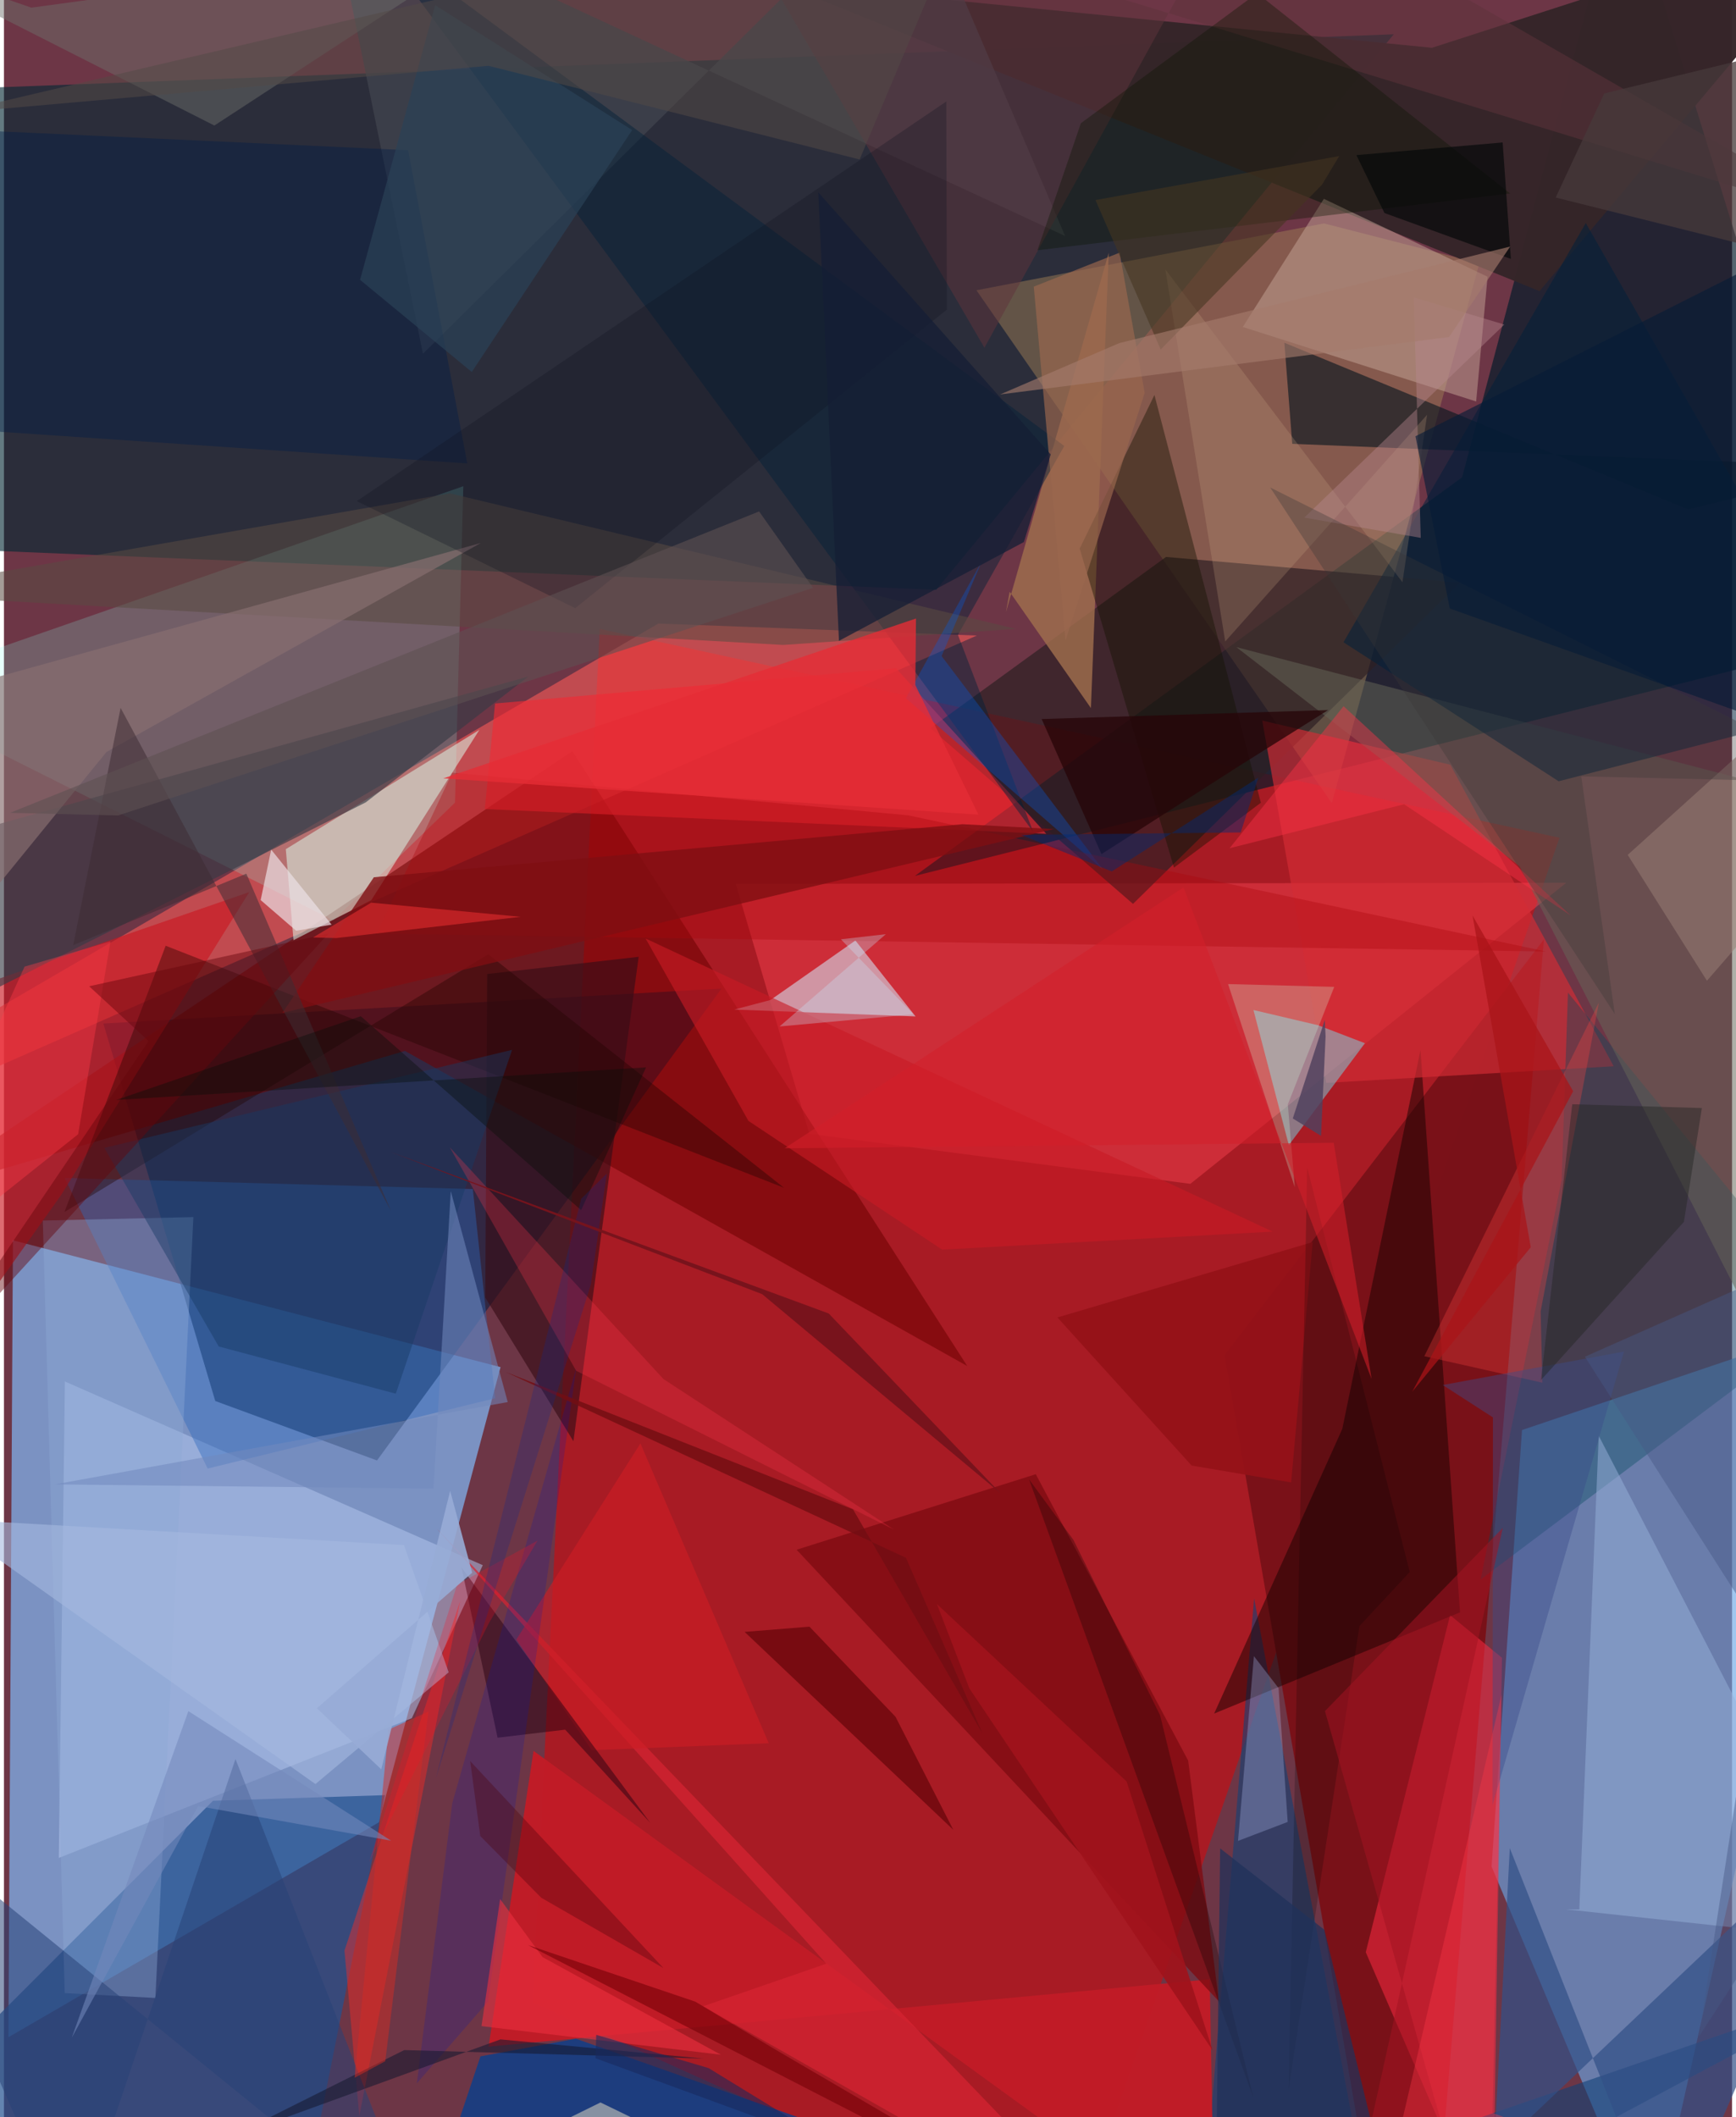<svg xmlns="http://www.w3.org/2000/svg" width="228" height="278" viewBox="0 0 836 1024"><path fill="#6d3646" d="M0 0h836v1024H0z"/><path fill="#82befd" fill-opacity=".675" d="M4.34 599.89l235.893 61.341-58.89 220.177L2.161 985.34z"/><path fill="#ca0c10" fill-opacity=".627" d="M288.214 304.174l464.334 101.02L515.633 1086 255.645 968.407z"/><path fill="#68a5e4" fill-opacity=".635" d="M734.387 691.657l-14.716 211.155L796.744 1086 898 636.357z"/><path fill="#032733" fill-opacity=".616" d="M-62 44.49l48.169 221.545 464.828 19.244L672.36 16.576z"/><path fill="#021a29" fill-opacity=".675" d="M783.185-62L705.41 230.86 440.704 423.641 898 308.8z"/><path fill="#001b40" fill-opacity=".541" d="M102.217 677.612l78.258 28.757 166.66-228.241L48.08 495.045z"/><path fill="#fd5a58" fill-opacity=".58" d="M470.648 307.389L-62 541.813v-19.705l378.588-220.515z"/><path fill="#7a1119" fill-opacity=".996" d="M697.121 1026.344L665.13 1086l-74.596-430.54L744.975 454.4z"/><path fill="#23518f" fill-opacity=".706" d="M101.118 870.97l83.245-2.724L140.88 1086-62 1034.176z"/><path fill="#a18056" fill-opacity=".482" d="M642.393 388.465L470.462 140.392l168.148-32.325 75.137 19.262z"/><path fill="#fe4652" fill-opacity=".439" d="M573.934 572.584l181.908-145.627-401.833.564 35.624 120.844z"/><path fill="#8fe" fill-opacity=".2" d="M222.22 235.17l-4.011 153.044-58.811 56.92L-62 334.08z"/><path fill="#6d0000" fill-opacity=".545" d="M-45.434 578.5l239.418-70.204L466.018 660.71 274.961 363.3z"/><path fill="#352528" fill-opacity=".973" d="M742.866 140.807L898-43.766 690.833 23.11 375.074-8.17z"/><path fill="#b4c7ed" fill-opacity=".518" d="M29.481 668.171l202.162 88.852-34.33 74.009L26.54 898.61z"/><path fill="#2d1f23" fill-opacity=".694" d="M704.374 281.794l-142.21-12.414-113.984 82.856 98.028 84.934z"/><path fill="#f92a40" fill-opacity=".545" d="M724.702 801.819L699.606 781.2l-40.803 163.026L720.14 1086z"/><path fill="#124278" fill-opacity=".596" d="M579.983 1070.399L898 960.926 663.785 1086l-58.992-312.955z"/><path fill="#daf6e8" fill-opacity=".545" d="M136.349 410.715l93.629-57.682L177.68 435.4l-37.6 19.347z"/><path fill="#2c69bb" fill-opacity=".416" d="M29.35 569.738l69.197 140.546 139.1-34.007-10.826-101.172z"/><path fill="#d2e8f8" fill-opacity=".557" d="M411.907 454.892l-41.064 28.764-17.551 4.636 87.72 3.326z"/><path fill="#170000" fill-opacity=".498" d="M647.447 691.124l37.827-183.19 19.125 271.904-118.936 48.949z"/><path fill="#d22b34" fill-opacity=".675" d="M608.725 348.507l90.983 21.367 79.05 145.844-139.111 8.031z"/><path fill="#c01c27" fill-opacity=".988" d="M583.308 957.31l-348.866 32.565 21.755-143.03L585.707 1086z"/><path fill="#ca1822" fill-opacity=".639" d="M-62 493.982v210.082l89.691-126.142 90.963-146.444z"/><path fill="#004192" fill-opacity=".733" d="M276.7 986.056l-46.19 8.535L199.908 1086h359.636z"/><path fill="#00485d" fill-opacity=".361" d="M714.373 763.93l169.912-127.66-127.674-156.196-3.028 90.618z"/><path fill="#6dedfe" fill-opacity=".439" d="M635.784 495.886l-31.32-7.38 17.119 65.348 36.825-49.29z"/><path fill="#f02a34" fill-opacity=".643" d="M504.254 403.303L232.63 391.306l4.948-51.049 193.968-17.054z"/><path fill="#0c1820" fill-opacity=".639" d="M898 225.804l-274.76-11.13-3.816-48.892 195.378 80.634z"/><path fill="#c5a698" fill-opacity=".498" d="M712.211 194.177l5.513-60.329-79.198-37.676-39.211 61.964z"/><path fill="#7f0c12" fill-opacity=".8" d="M587.778 968.022l-14.894-116.49-73.723-138.511-115.704 36.527z"/><path fill="#363945" fill-opacity=".631" d="M-24.43 488.486L-62 415.133 253.732 327.2l-78.713 60.884z"/><path fill="#40434d" fill-opacity=".78" d="M202.695 171.097l-45.36-222.201 356.028 165.262L438.075-62z"/><path fill="#97b0d9" fill-opacity=".506" d="M898 938.892l-142.406-15.423 6.518.045 9.389-229.09z"/><path fill="#9f6e4d" fill-opacity=".816" d="M486.527 286.206l39.313 56.27 8.616-220.198-49.72 173.794z"/><path fill="#370d16" fill-opacity=".643" d="M233.764 471.092l73.29-8.317-31.567 234.294-42.639-69.497z"/><path fill="#656457" fill-opacity=".518" d="M596.179 312.987L898 391.664l-50.552 250.849-114.184-223.52z"/><path fill="#022039" fill-opacity=".451" d="M176.694-32.82l321.198 435.11-36.374-95.238 51.427-91.356z"/><path fill="#00203b" fill-opacity=".533" d="M898 340.315l-145.892 37.557-104.084-67.225 117.213-202.781z"/><path fill="#335086" fill-opacity=".714" d="M720.833 1040.841l7.647-146.975L804.496 1086l92.848-212.57z"/><path fill="#131200" fill-opacity=".42" d="M566.01 419.636l42.048-31.376-51.492-197.216-36.148 74.275z"/><path fill="#fe2821" fill-opacity=".424" d="M168.518 1040.706l8.995 45.294-12.783-142.553 55.961-169.086z"/><path fill="#ff4540" fill-opacity=".298" d="M743.41 634.263l28.175-149.389-84.449 171.07 57.108 12.83z"/><path fill="#8da7d5" fill-opacity=".4" d="M29.405 963.987l-10.608-373.64 72.846-1.689-18.38 377.689z"/><path fill="#001d46" fill-opacity=".4" d="M224.133 224.145L195.507 72.65-52.98 61.198l24.115 145.812z"/><path fill="#5a4b43" fill-opacity=".549" d="M377 311.94l-439-24.8 277.743-48.518 273.812 65.547z"/><path fill="#230400" fill-opacity=".392" d="M29.273 586.192l48.966-128.765 299.148 117.068-143.095-112.968z"/><path fill="#ece1e5" fill-opacity=".69" d="M129.283 410.945l29.233 36.274-17.15 2.962-17.178-14.844z"/><path fill="#005ce6" fill-opacity=".314" d="M453.604 317.328l19.295-45.536-36.587 65.896 95.39 82.95z"/><path fill="#5f343c" fill-opacity=".51" d="M898 108.89L601.017-62l-126.69 230.176L340.282-62z"/><path fill="#d72433" fill-opacity=".698" d="M209.474 739.426L542.082 1086 338.268 970.35l59.552-20.558z"/><path fill="#091500" fill-opacity=".353" d="M499.957 121.039l21.035-61.435L606.239-3.31l122.389 96.883z"/><path fill="#ab060c" fill-opacity=".353" d="M437.394 394.338l308.612 65.868-565.665-8.637 36.529-77.863z"/><path fill="#6d706c" fill-opacity=".467" d="M101.787 60.72l133.521-87.196L13.258 3.7-62-22.32z"/><path fill="#570004" fill-opacity=".596" d="M389.69 786.765l41.626 43.584 27.954 54.67-100.965-95.736z"/><path fill="#c71a24" fill-opacity=".616" d="M310.407 453.929l303.375 141.77-159.932 8.708-93.685-62.262z"/><path fill="#d0a988" fill-opacity=".224" d="M688.466 200.611l-11.91 81.005L561.85 130.3l28.958 179.974z"/><path fill="#886f71" fill-opacity=".667" d="M-53.53 341.388L-62 500.771 49.588 363.709l181.097-101.082z"/><path fill="#183b65" fill-opacity=".451" d="M103.887 651.245l-55.363-96.057 197.288-47.414-56.249 166.31z"/><path fill="#cc1d24" fill-opacity=".647" d="M369.974 843.135l-85.648 3.38-36.47-53.501 60.053-94.909z"/><path fill="#270011" fill-opacity=".494" d="M221.374 758.169l91.27 123.474-41.14-45.074-32.708 3.898z"/><path fill="#7189bd" fill-opacity=".549" d="M216.155 576.094l27.55 102.034L24.56 717.944l183.246 2.06z"/><path fill="#9a674e" fill-opacity=".682" d="M539.734 122.2l12.107 67.813-38.297 119.793-15.347-171.175z"/><path fill="#997e74" fill-opacity=".533" d="M823.855 474.357l-38.33-60.88L898 311.897v76.937z"/><path fill="#284377" fill-opacity=".533" d="M-62 869.714L204.237 1086l-92.234-235.237L32.676 1086z"/><path fill="#d1ffdc" fill-opacity=".255" d="M624.476 574.21l-3.383-40.064 22.46-56.833-51.363-1.357z"/><path fill="#bac9fb" fill-opacity=".282" d="M596.998 890.379l7.697-89.353 11.918 15.445 4.417 64.741z"/><path fill="#e52d35" fill-opacity=".792" d="M471.432 394.029L212.52 376.46l228.7-77.319-.324 32.177z"/><path fill="#fd3347" fill-opacity=".427" d="M677.338 388.998l80.704 53.88-109.97-101.313-55.143 68.685z"/><path fill="#7f0f12" fill-opacity=".788" d="M463.752 398.633l-284.806 25.661-44.227 65.593 373.187-88.895z"/><path fill="#3b4c8a" fill-opacity=".427" d="M720.328 685.553l-24.281-15.676 87.7-16.19-63.622 219.42z"/><path fill="#111220" fill-opacity=".286" d="M170.682 242.38l105.683 51.773L456.154 149.75l-.273-100.67z"/><path fill="#3d2c33" fill-opacity=".529" d="M56.431 342.37L33.493 457.145l83.765-34.591 70.016 163.223z"/><path fill="#f1e6c6" fill-opacity=".494" d="M349.518 1063.255L431.18 1086l-142.598-69.116-136.5 67.241z"/><path fill="#fe374f" fill-opacity=".263" d="M430.558 739.798l-111.484-72.776L215.672 554.9 276.8 662.98z"/><path fill="#a6b9e0" fill-opacity=".6" d="M-30.318 734.544l181.003 128.339 64.462-54.046-21.645-61.523z"/><path fill="#222522" fill-opacity=".443" d="M758.684 534.074l62.721 1.845-8.683 55.062-69.122 76.468z"/><path fill="#0019b2" fill-opacity=".196" d="M276.901 661.439l-42.767 306.709-34.391 39.468 17.128-135.457z"/><path fill="#941218" fill-opacity=".937" d="M509.641 637.203l64.93 71.637 48.132 8.156 10.438-116.253z"/><path fill="#100002" fill-opacity=".298" d="M495.934 715.562l108.517 299.067L559.32 829.64l-41.947-84.856z"/><path fill="#260407" fill-opacity=".761" d="M530.941 413.107l-28.93-65.334 138.604-4.338-43.162 27.1z"/><path fill="#2b4257" fill-opacity=".694" d="M172.277 135.348L208.608 2.506l95.309 60.4-77.597 117.016z"/><path fill="#030000" fill-opacity=".2" d="M655.727 786.49l24.34-26.173-49.584-195.548-9.07 446.225z"/><path fill="#ff3b48" fill-opacity=".4" d="M35.885 548.578L-62 626.733 9.961 467.53l41.562-12.201z"/><path fill="#50415e" fill-opacity=".835" d="M623.5 540.962l15.48-47.672.39 7.965-2.206 48.128z"/><path fill="#64060c" fill-opacity=".451" d="M41.21 477.019l115.824-25.509-199.89 218.686L69.952 503.52z"/><path fill="#a21323" fill-opacity=".537" d="M639.07 827.601l86.03-88.631-68.011 306.975L712.157 1086z"/><path fill="#161930" fill-opacity=".573" d="M240.183 986.38l-133.017 48.374 86.483-43.21 144.795 4.12z"/><path fill="#20315a" fill-opacity=".714" d="M588.353 893.987L585.963 1086l80.548-38.845-27.75-113.824z"/><path fill="#d22b24" fill-opacity=".49" d="M184.477 996.937l-14.847 8.008 16.398-168.393 19.298-8.696z"/><path fill="#ec303e" fill-opacity=".596" d="M231.02 979.964l115.805 13.833-86.234-47.19-20.56-28.096z"/><path fill="#002b75" fill-opacity=".447" d="M598.31 402.639l-106.276 1.154 43.911 17.689 70.876-45.362z"/><path fill="#b8888e" fill-opacity=".416" d="M682.022 143.861l3.383 116.29-56.335-9.798 96.764-93.38z"/><path fill="#5e5152" fill-opacity=".588" d="M55.178 394.41L391.44 284.314l-26.118-36.963L2.958 393.132z"/><path fill="#393637" fill-opacity=".337" d="M779.271 490.445L612.567 235.772 898 378.64l-134.94-3.137z"/><path fill="#a0131c" fill-opacity=".922" d="M584.73 991.736l-117.672-175.08-15.728-40.847 91.78 85.835z"/><path fill="#534945" fill-opacity=".522" d="M413.944 77.138L234.38 31.824-25.324 54.747 472.428-62z"/><path fill="#463521" fill-opacity=".569" d="M528.036 96.757l117.926-21.263-8.315 13.803-78.052 79.759z"/><path fill="#060e09" fill-opacity=".384" d="M279.231 585.329l31.4-69.08L54.29 532.014l118.336-40.511z"/><path fill="#750107" fill-opacity=".6" d="M373.793 991.657l-39.339-23.53-80.99-27.389 277.1 142.548z"/><path fill="#040908" fill-opacity=".663" d="M654.266 75.016l70.763-6.117 3.978 56.332-61.148-22.19z"/><path fill="#a57b6c" fill-opacity=".62" d="M481.927 190.783l57.66-24.847 189.075-46.691-29.563 43.768z"/><path fill="#dc2b2c" fill-opacity=".639" d="M160.83 453.713l89.125-10.28-72.324-6.848-28.112 16.849z"/><path fill="#a91418" fill-opacity=".725" d="M759.147 527.791l-48.693-85.002 28.17 160.467-57.357 69.9z"/><path fill="#d21f2a" fill-opacity=".561" d="M570.622 429.195l90.996 237.784-18.309-114.247-265.615 2.636z"/><path fill="#fc3747" fill-opacity=".369" d="M724.488 819.668L662.344 1086l138.068-34.405-80.303-29.676z"/><path fill="#fe0e24" fill-opacity=".243" d="M176.682 900.573L219.244 766.4l38.857-21.253-23.35 39.626z"/><path fill="#730e13" fill-opacity=".827" d="M242.726 663.578l168.031 66.448 62.676 108.53-37.076-85.121z"/><path fill="#46393a" fill-opacity=".757" d="M750.691 95.534l23.482-50.343 108.141-26.253L898 132.39z"/><path fill="#465785" fill-opacity=".447" d="M764.817 656.192l113.851-50.448-58.74 379.328L898 865.035z"/><path fill="#18295c" fill-opacity=".557" d="M402.847 1038.229l-61.963-37.966-54.353-16.089-.373 11.326z"/><path fill="#151e34" fill-opacity=".749" d="M393.95 93.02l10.004 216.935 89.473-47.792 12.943-42.383z"/><path fill="#c9e9fb" fill-opacity=".302" d="M426.643 451.823l-21.762 2.481 35.073 36.27-64.734 5.887z"/><path fill="#0d2b91" fill-opacity=".251" d="M279.254 579.773l-70.307 280.345 75.015-238.97 7.675-53.517z"/><path fill="#071c36" fill-opacity=".631" d="M898 102.523L864.723 353.3l-165.262-58.987-16.624-83.306z"/><path fill="#4b000b" fill-opacity=".341" d="M225.54 851.783l93.497 100.097-59.122-34.011-29.472-29.83z"/><path fill="#97abd6" fill-opacity=".898" d="M226.512 760.656l-75.145 65.574 31.16 29.54 33.336-134.704z"/><path fill="#7388bc" fill-opacity=".565" d="M32.832 985.52l61.096-112.01 93.405 16.788-98.127-62.688z"/><path fill="#77131c" fill-opacity=".965" d="M186.953 557.127l179.843 68.808 115.239 96.222-83.046-86.87z"/></svg>